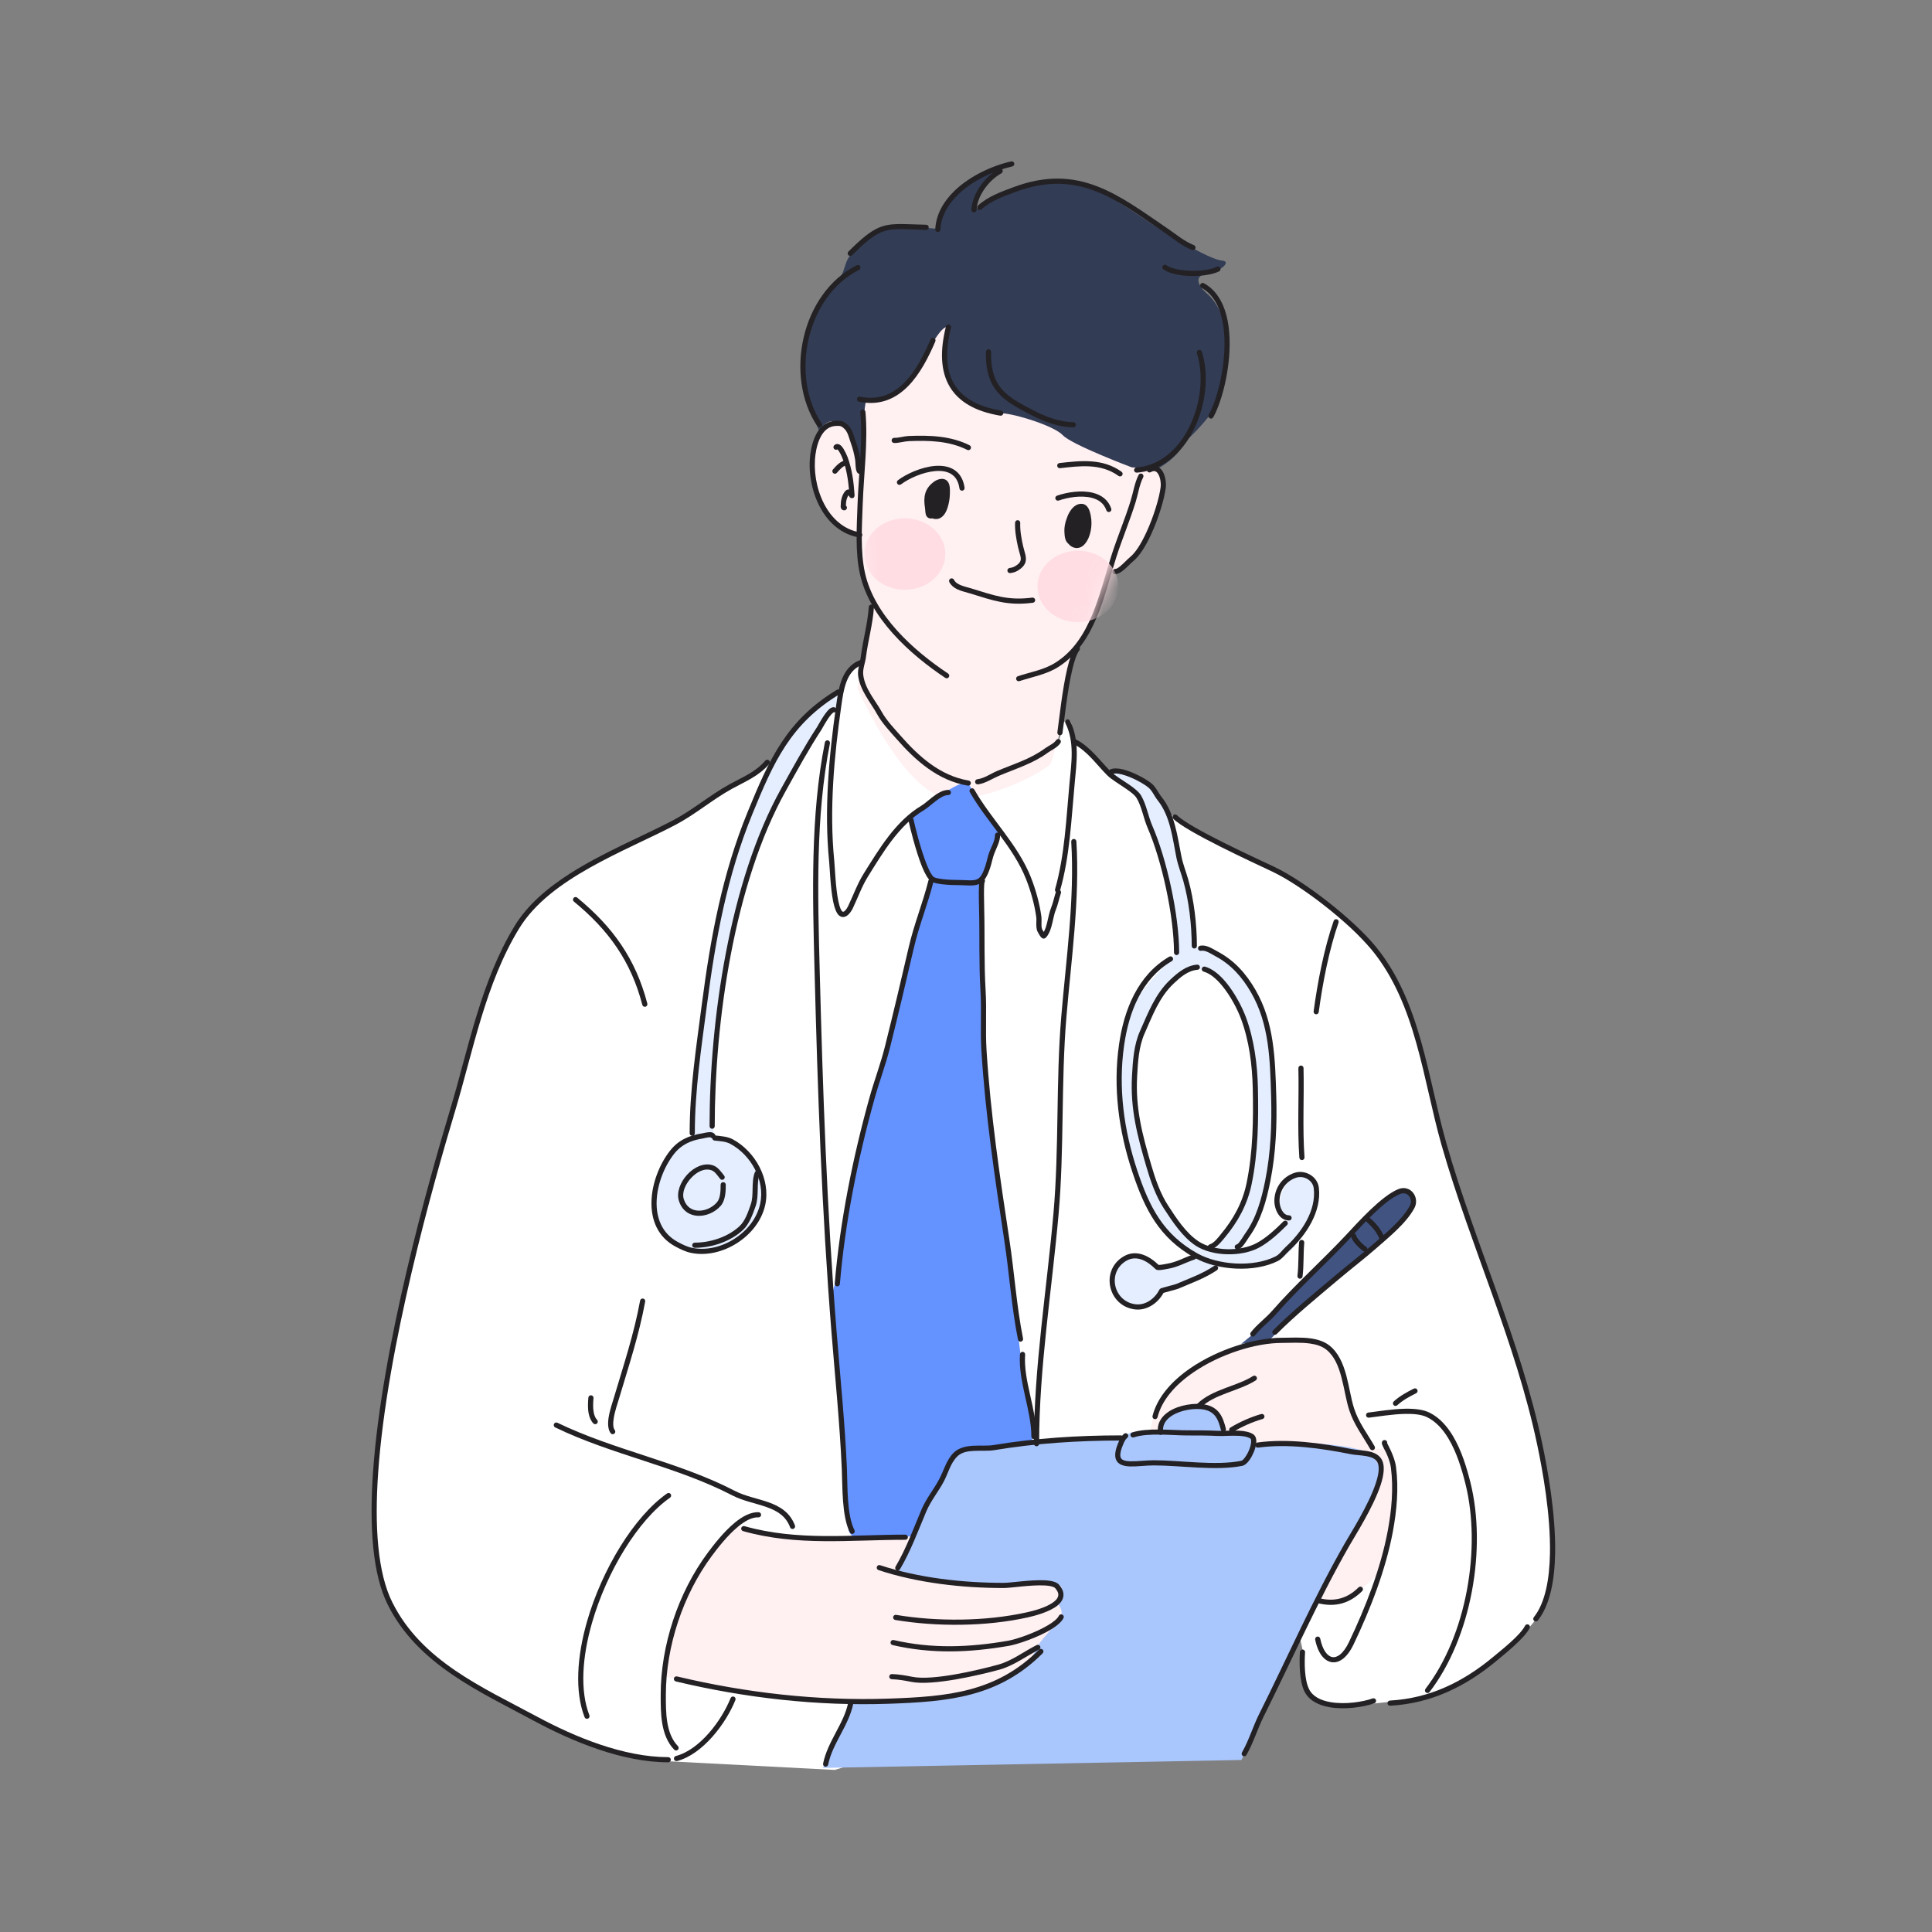 <svg width="120" height="120" viewBox="0 0 120 120" fill="none" xmlns="http://www.w3.org/2000/svg">
<rect x="0" y="0" width="120" height="120" fill="#808080" stroke="none"/>
<g clip-path="url(#clip0_5295_93961)">
<path fill-rule="evenodd" clip-rule="evenodd" d="M51.173 27.428C51.173 27.428 49.605 24.17 49.799 22.26C49.993 20.349 50.809 18.605 51.754 17.754C52.699 16.903 52.235 16.294 53.092 15.569C53.948 14.845 54.721 14.14 55.722 14.1C56.723 14.059 58.15 14.207 58.15 14.207C58.15 14.207 58.55 12.831 58.781 12.636C59.013 12.44 60.345 10.945 61.372 10.64C62.4 10.334 62.652 10.138 61.849 10.839C61.047 11.54 60.413 12.24 60.423 12.735C60.433 13.231 60.998 12.814 62.217 12.124C63.436 11.434 66.038 10.794 67.665 11.537C69.293 12.28 71.497 13.963 72.794 14.697C74.092 15.43 75.301 16.124 75.923 16.189C76.545 16.255 75.692 16.924 74.924 17.023C74.156 17.122 74.384 17.738 74.989 18.254C75.593 18.771 76.44 20.141 76.133 22.194C75.826 24.247 75.748 25.006 75.079 25.864C74.409 26.721 73.526 27.522 73.526 27.522C73.526 27.522 73.146 28.815 70.484 29.755C67.823 30.696 56.392 31.63 53.83 30.523C51.267 29.416 51.173 27.428 51.173 27.428Z" fill="#323C54"/>
<path fill-rule="evenodd" clip-rule="evenodd" d="M55.94 30.038C56.106 29.808 57.191 29.055 58.236 29.123C59.282 29.19 59.585 29.757 59.723 30.123C59.862 30.488 59.458 31.925 58.878 32.165C58.299 32.404 57.688 32.38 56.846 31.925C56.005 31.471 55.774 30.267 55.94 30.038Z" fill="white"/>
<path fill-rule="evenodd" clip-rule="evenodd" d="M65 32.619C65 32.619 64.936 31.305 66.029 30.856C67.121 30.407 68.34 30.816 68.644 31.393C68.948 31.969 68.401 33.758 68.057 33.96C67.713 34.162 66.875 34.195 66.147 33.819C65.42 33.444 65 32.619 65 32.619Z" fill="white"/>
<path fill-rule="evenodd" clip-rule="evenodd" d="M53.477 41.417C53.477 41.417 53.448 42.343 53.752 42.985C54.055 43.627 56.32 46.686 57.781 47.581C59.241 48.476 60.165 48.576 60.793 48.44C61.422 48.305 63.406 47.653 64.228 47.13C65.05 46.608 65.5 46.652 65.704 46.172C65.909 45.692 66.02 44.969 66.02 44.969C66.02 44.969 66.386 44.307 66.568 45.023C66.749 45.739 66.704 46.105 67.186 46.389C67.668 46.673 68.193 47.412 68.88 47.953C69.568 48.495 71.461 49.702 71.461 49.702C71.461 49.702 73.136 51.035 76.039 52.53C78.942 54.024 81.375 55.016 82.686 56.324C83.996 57.633 85.915 59.75 85.915 59.75C85.915 59.75 87.752 62.918 88.231 65.276C88.711 67.634 89.667 70.852 89.936 71.992C90.206 73.132 91.508 76.511 91.508 76.511C91.508 76.511 94.198 84.016 94.985 86.831C95.772 89.646 96.419 95.293 96.419 95.293C96.419 95.293 96.662 98.502 96.007 99.649C95.352 100.795 94.581 101.593 93.367 102.675C92.154 103.757 90.628 104.925 89.329 105.25C88.031 105.575 85.077 105.83 85.077 105.83C85.077 105.83 82.225 106.248 81.497 105.474C80.769 104.7 80.831 103.205 80.909 102.816C80.988 102.428 80.546 101.122 80.546 101.122L51.847 109.934L41.675 109.404C41.675 109.404 37.789 109.222 32.712 106.462C27.636 103.702 25.66 102.314 24.604 100.312C23.547 98.311 23.155 95.168 23.265 92.579C23.375 89.991 23.69 87.979 23.69 87.979C23.69 87.979 25.603 77.979 25.737 77.759C25.87 77.539 28.392 67.148 28.633 66.656C28.873 66.164 30.64 59.676 32.024 57.621C33.408 55.566 35.166 54.576 35.307 54.5C35.449 54.424 39.496 52.147 40.898 51.569C42.3 50.992 44.959 49.19 45.317 48.942C45.675 48.695 48.099 47.286 48.099 47.286C48.099 47.286 51.552 43.847 51.991 43.255C52.43 42.663 52.384 42.178 52.749 41.702C53.115 41.227 53.477 41.417 53.477 41.417Z" fill="white"/>
<path fill-rule="evenodd" clip-rule="evenodd" d="M57.854 21.424C57.121 22.696 56.787 23.352 55.947 24.106C55.107 24.86 53.775 24.964 53.775 24.964C53.775 24.964 53.658 25.526 53.654 26.14C53.649 26.754 53.434 29.27 53.434 29.27C53.434 29.27 52.869 26.82 52.778 26.667C52.687 26.514 51.441 25.436 50.797 26.989C50.154 28.542 50.19 29.448 50.774 30.799C51.357 32.15 52.12 32.785 52.73 33.008C53.341 33.232 53.464 33.854 53.464 33.854C53.464 33.854 53.386 34.863 53.634 35.791C53.882 36.718 54.224 37.548 54.224 37.548L54.033 38.898C54.033 38.898 53.553 41.063 53.526 41.254C53.498 41.445 53.256 42.734 53.256 42.734C53.256 42.734 56.284 49.758 59.287 49.626C62.29 49.494 65.156 47.647 65.256 47.436C65.356 47.225 65.887 45.302 65.887 45.302L66.68 40.531C66.68 40.531 67.967 38.517 68.319 37.431C68.67 36.346 68.889 35.431 68.889 35.431C68.889 35.431 69.792 35.364 70.089 34.997C70.385 34.63 71.199 33.635 71.678 32.481C72.158 31.327 72.283 30.094 72.206 29.688C72.13 29.282 71.603 29.005 71.309 29.05C71.015 29.097 70.293 29.028 70.293 29.028C70.293 29.028 66.564 27.623 66.016 27.034C65.467 26.444 63.035 25.699 62.249 25.672C61.463 25.643 59.632 24.871 59.254 24.135C58.876 23.399 58.691 22.768 58.698 22.097C58.704 21.426 58.833 20.322 58.833 20.322C58.833 20.322 58.587 20.151 57.854 21.424Z" fill="#FFF0F2"/>
<path fill-rule="evenodd" clip-rule="evenodd" d="M57.719 54.508C57.719 54.508 57.016 52.515 56.923 52.058C56.83 51.601 56.557 50.732 56.557 50.732C56.557 50.732 58.012 49.642 58.541 49.303C59.07 48.965 59.889 48.489 60.084 48.621C60.278 48.753 60.485 49.352 60.727 49.725C60.969 50.099 62.13 51.86 62.13 51.86L60.951 54.864C60.951 54.864 61.011 56.425 60.999 56.654C60.987 56.883 60.934 62.45 61.069 64.605C61.203 66.76 61.65 70.896 61.65 70.896C61.65 70.896 62.962 79.564 63.088 81.145C63.213 82.727 63.401 84.479 63.58 85.371C63.758 86.264 64.223 88.434 64.223 88.434C64.223 88.434 64.028 91.291 63.112 92.447C62.195 93.603 55.449 96.206 54.632 96.195C53.815 96.184 52.692 95.406 52.698 94.97C52.704 94.534 52.516 90.704 52.516 90.704L51.665 80.443C51.665 80.443 52.082 78.912 52.139 78.721C52.197 78.531 53.268 71.343 53.365 71.115C53.463 70.887 55.511 63.131 55.741 62.273C55.97 61.416 56.83 58.151 56.83 58.151C56.83 58.151 57.498 55.468 57.606 55.323C57.713 55.179 57.719 54.508 57.719 54.508Z" fill="#6492FE"/>
<path fill-rule="evenodd" clip-rule="evenodd" d="M85.982 89.919C85.982 89.919 85.345 90.282 84.961 89.497C84.577 88.713 83.61 87.197 83.448 86.072C83.286 84.948 83.123 84.431 82.459 83.862C81.795 83.293 80.474 83.232 79.388 83.29C78.303 83.348 76.1 83.977 75.465 84.335C74.829 84.693 72.258 86.283 71.789 87.598C71.319 88.913 71.136 90.359 71.364 90.636C71.592 90.913 75.242 92.729 76.109 93.385C76.975 94.041 80.455 99.106 81.689 99.356C82.922 99.606 83.285 99.502 84.059 99.018C84.832 98.534 85.805 97.663 85.91 97.271C86.014 96.879 86.519 94.285 86.576 92.89C86.632 91.495 85.982 89.919 85.982 89.919Z" fill="#FFF0F2"/>
<path fill-rule="evenodd" clip-rule="evenodd" d="M55.052 99.006C55.166 98.766 55.714 97.371 56.155 96.434C56.597 95.498 57.979 92.539 58.419 91.92C58.86 91.301 59.089 90.397 59.458 90.201C59.827 90.005 63.025 89.774 64.365 89.629C65.705 89.483 69.893 89.397 69.893 89.397C69.893 89.397 69.956 88.838 70.736 88.943C71.517 89.048 72.102 88.901 72.102 88.901C72.102 88.901 72.081 88.077 72.843 87.721C73.605 87.366 75.127 87.39 75.507 87.803C75.887 88.217 76.077 89.03 76.077 89.03C76.077 89.03 77.51 89.141 77.714 89.269C77.918 89.396 77.876 89.823 77.876 89.823C77.876 89.823 79.319 89.558 80.891 89.613C82.462 89.667 84.61 89.879 85.15 90.382C85.691 90.885 86.001 91.548 85.508 92.59C85.015 93.631 83.876 95.617 82.792 97.762C81.708 99.906 77.11 109.315 77.11 109.315L51.11 109.808C51.11 109.808 52.176 107.562 52.586 106.392C52.995 105.222 53.291 103.885 53.78 102.758C54.268 101.631 54.938 99.246 55.052 99.006Z" fill="#AAC7FD"/>
<path fill-rule="evenodd" clip-rule="evenodd" d="M77.093 83.466C77.093 83.466 78.727 82.189 79.359 81.409C79.991 80.629 82.885 77.391 84.068 76.34C85.251 75.289 86.601 73.904 87.112 73.979C87.623 74.054 88.161 74.383 87.503 75.329C86.846 76.276 86.284 76.831 85.431 77.437C84.579 78.042 83.206 79.269 83.117 79.322C83.028 79.376 80.892 81.213 80.233 81.848C79.573 82.483 78.851 83.277 78.758 83.286C78.666 83.295 77.093 83.466 77.093 83.466Z" fill="#415381"/>
<path fill-rule="evenodd" clip-rule="evenodd" d="M45.729 94.754C45.729 94.754 47.382 95.308 49.08 95.42C50.778 95.532 52.715 95.503 54.132 95.451C55.549 95.399 56.698 95.438 56.698 95.438L55.557 97.597C55.557 97.597 59.77 98.637 62.057 98.464C64.344 98.292 65.679 98.22 65.909 98.555C66.139 98.891 65.757 99.704 65.757 99.704C65.757 99.704 66.186 100.143 65.73 100.697C65.275 101.251 64.622 101.895 64.4 102.321C64.177 102.747 64.102 103.107 63.458 103.642C62.814 104.177 59.567 105.233 59.088 105.378C58.608 105.524 55.336 105.662 54.08 105.676C52.823 105.69 50.92 105.694 50.92 105.694C50.92 105.694 45.189 104.96 43.545 104.618C41.901 104.277 41.253 104.119 41.253 104.119C41.253 104.119 41.496 100.362 43.12 98.055C44.743 95.748 45.729 94.754 45.729 94.754Z" fill="#FFF0F2"/>
<path fill-rule="evenodd" clip-rule="evenodd" d="M52.085 42.991L52.015 43.914C52.015 43.914 51.845 43.892 51.407 44.505C50.969 45.118 50.559 46.016 50.2 46.584C49.839 47.151 48.097 49.539 47.218 52.349C46.338 55.159 45.634 57.463 45.515 58.143C45.397 58.824 44.415 63.707 44.353 66.029C44.291 68.352 44.325 70.524 44.325 70.524C44.325 70.524 46.542 71.132 46.916 72.19C47.291 73.247 47.622 74.207 47.332 75.096C47.041 75.984 45.219 78.288 42.781 77.662C40.343 77.037 40.29 74.393 41.066 72.642C41.843 70.892 42.949 70.681 42.949 70.681L43.014 69.801C43.014 69.801 43.633 62.396 44.159 59.83C44.686 57.263 45.44 53.876 45.505 53.72C45.569 53.564 47.43 48.078 48.376 46.62C49.323 45.161 50.534 43.874 51.087 43.557C51.641 43.24 52.085 42.991 52.085 42.991Z" fill="#E5EEFF"/>
<path fill-rule="evenodd" clip-rule="evenodd" d="M69.022 47.941C69.022 47.941 71.01 48.022 71.753 49.21C72.496 50.398 73.008 51.589 73.291 53.078C73.574 54.567 74.219 58.777 74.219 58.777C74.219 58.777 76.531 59.592 77.425 61.015C78.318 62.437 79.148 64.704 79.146 66.499C79.145 68.295 79.133 71.214 78.811 73.074C78.489 74.935 78.241 75.559 77.772 76.37C77.303 77.181 76.614 77.884 76.806 77.748C76.997 77.612 78.654 77.171 79.128 76.637C79.603 76.103 80.068 75.686 80.068 75.686C80.068 75.686 79.353 75.653 79.46 74.827C79.567 74 79.837 73.338 80.564 73.067C81.292 72.796 81.967 73.799 81.854 74.681C81.741 75.564 80.948 76.727 80.437 77.376C79.926 78.025 79.244 78.469 78.516 78.571C77.788 78.672 75.874 78.637 75.874 78.637C75.874 78.637 75.156 79.081 74.495 79.398C73.835 79.715 72.278 80.132 72.278 80.132C72.278 80.132 72.108 80.854 71.3 81.039C70.493 81.224 69.128 81.124 69.082 79.889C69.037 78.654 69.48 78.11 70.175 78.032C70.87 77.954 71.765 78.387 71.874 78.602C71.984 78.816 72.757 78.704 73.179 78.544C73.601 78.385 74.386 77.929 74.386 77.929L73.219 77.393C73.219 77.393 70.509 74.928 69.953 70.96C69.396 66.992 69.522 64.159 70.232 62.71C70.942 61.26 72.903 59.441 72.903 59.441L73.2 58.453C73.2 58.453 72.306 53.642 71.958 52.82C71.609 51.997 71.124 50.205 70.861 49.745C70.597 49.285 69.022 47.941 69.022 47.941ZM70.952 64.102C71.042 63.874 71.939 61.808 72.316 61.383C72.693 60.958 73.888 59.909 74.749 60.265C75.61 60.62 77.044 61.645 77.529 64.468C78.014 67.291 77.934 69.326 77.896 69.821C77.858 70.317 77.767 73.209 77.409 74.291C77.05 75.373 76.552 75.917 76.283 76.308C76.014 76.698 75.141 77.578 75.141 77.578C75.141 77.578 73.004 76.279 72.352 74.855C71.699 73.432 70.978 70.967 70.978 70.967C70.978 70.967 70.314 68.427 70.497 66.814C70.68 65.2 70.862 64.329 70.952 64.102Z" fill="#E5EEFF"/>
<path fill-rule="evenodd" clip-rule="evenodd" d="M57.8 21.08C57.401 22.013 56.89 23.036 56.174 23.761C55.481 24.463 54.592 24.881 53.42 24.638C53.334 24.62 53.249 24.676 53.231 24.762C53.213 24.849 53.269 24.934 53.355 24.952C54.652 25.22 55.636 24.763 56.402 23.986C57.145 23.233 57.68 22.175 58.095 21.206C58.13 21.125 58.092 21.03 58.011 20.996C57.929 20.961 57.835 20.998 57.8 21.08Z" fill="#232124"/>
<path fill-rule="evenodd" clip-rule="evenodd" d="M58.755 20.275C58.368 21.814 58.432 23.064 58.975 23.995C59.52 24.931 60.552 25.556 62.13 25.819C62.217 25.833 62.299 25.774 62.314 25.687C62.328 25.6 62.269 25.517 62.182 25.503C60.722 25.259 59.757 24.7 59.252 23.834C58.744 22.963 58.704 21.793 59.066 20.353C59.088 20.267 59.036 20.18 58.95 20.159C58.864 20.137 58.777 20.189 58.755 20.275Z" fill="#232124"/>
<path fill-rule="evenodd" clip-rule="evenodd" d="M61.24 21.852C61.215 22.815 61.388 23.497 61.724 24.032C62.221 24.823 63.086 25.295 64.249 25.876C64.959 26.231 65.855 26.543 66.666 26.543C66.754 26.543 66.826 26.471 66.826 26.382C66.826 26.294 66.754 26.222 66.666 26.222C65.902 26.222 65.061 25.924 64.392 25.59C63.293 25.04 62.465 24.609 61.996 23.861C61.687 23.371 61.538 22.744 61.561 21.86C61.563 21.771 61.493 21.698 61.404 21.695C61.316 21.693 61.242 21.763 61.24 21.852Z" fill="#232124"/>
<path fill-rule="evenodd" clip-rule="evenodd" d="M58.41 14.261C58.454 13.417 58.884 12.692 59.492 12.098C60.428 11.185 61.786 10.581 62.876 10.338C62.963 10.319 63.017 10.233 62.998 10.147C62.979 10.061 62.893 10.006 62.807 10.025C61.666 10.279 60.247 10.914 59.268 11.869C58.601 12.52 58.138 13.319 58.09 14.244C58.086 14.332 58.153 14.408 58.242 14.412C58.33 14.417 58.406 14.349 58.41 14.261Z" fill="#232124"/>
<path fill-rule="evenodd" clip-rule="evenodd" d="M62.047 10.482C61.193 10.947 60.382 12.03 60.336 13.025C60.332 13.113 60.4 13.188 60.489 13.192C60.577 13.196 60.652 13.128 60.656 13.04C60.698 12.147 61.434 11.181 62.2 10.764C62.278 10.721 62.306 10.624 62.264 10.546C62.222 10.469 62.124 10.44 62.047 10.482Z" fill="#232124"/>
<path fill-rule="evenodd" clip-rule="evenodd" d="M60.962 13.002C61.557 12.462 62.335 12.195 63.078 11.919C67.001 10.461 69.362 12.426 72.349 14.463C72.93 14.86 73.37 15.25 74.038 15.526C74.12 15.559 74.213 15.52 74.247 15.439C74.281 15.357 74.242 15.263 74.16 15.229C73.515 14.963 73.091 14.582 72.529 14.199C69.452 12.1 67.008 10.117 62.966 11.619C62.186 11.909 61.371 12.197 60.747 12.765C60.681 12.824 60.676 12.926 60.736 12.991C60.796 13.056 60.897 13.061 60.962 13.002Z" fill="#232124"/>
<path fill-rule="evenodd" clip-rule="evenodd" d="M72.264 16.735C72.558 16.941 73.047 17.071 73.582 17.12C74.368 17.192 75.25 17.092 75.722 16.856C75.801 16.816 75.833 16.72 75.794 16.641C75.754 16.562 75.658 16.529 75.579 16.569C75.145 16.786 74.334 16.866 73.612 16.8C73.141 16.758 72.707 16.654 72.448 16.472C72.375 16.421 72.275 16.439 72.224 16.511C72.174 16.584 72.191 16.684 72.264 16.735Z" fill="#232124"/>
<path fill-rule="evenodd" clip-rule="evenodd" d="M74.624 17.874C75.534 18.367 75.926 19.446 76.029 20.661C76.187 22.538 75.643 24.745 75.077 25.763C75.034 25.841 75.062 25.938 75.139 25.981C75.217 26.024 75.314 25.996 75.357 25.919C75.943 24.864 76.513 22.578 76.348 20.634C76.236 19.301 75.775 18.133 74.777 17.592C74.699 17.55 74.602 17.579 74.56 17.657C74.518 17.735 74.547 17.832 74.624 17.874Z" fill="#232124"/>
<path fill-rule="evenodd" clip-rule="evenodd" d="M74.343 21.944C74.854 23.54 74.5 25.696 73.466 27.217C72.787 28.217 71.811 28.943 70.586 29.037C70.498 29.044 70.432 29.121 70.439 29.209C70.446 29.297 70.523 29.363 70.611 29.357C71.936 29.255 72.997 28.479 73.731 27.397C74.819 25.796 75.186 23.526 74.648 21.846C74.621 21.762 74.531 21.715 74.447 21.742C74.362 21.769 74.316 21.859 74.343 21.944Z" fill="#232124"/>
<path fill-rule="evenodd" clip-rule="evenodd" d="M57.529 13.959C56.014 13.927 55.303 13.816 54.543 14.159C54.035 14.388 53.503 14.82 52.697 15.625C52.635 15.688 52.635 15.789 52.697 15.851C52.76 15.914 52.861 15.914 52.924 15.851C53.69 15.086 54.191 14.669 54.674 14.451C55.4 14.125 56.078 14.249 57.523 14.279C57.611 14.281 57.684 14.211 57.686 14.122C57.688 14.034 57.618 13.96 57.529 13.959Z" fill="#232124"/>
<path fill-rule="evenodd" clip-rule="evenodd" d="M53.217 16.474C51.5 17.333 50.363 19.051 49.919 20.949C49.477 22.843 49.725 24.912 50.765 26.471C50.814 26.545 50.914 26.565 50.987 26.516C51.061 26.467 51.081 26.367 51.032 26.294C50.039 24.805 49.809 22.83 50.232 21.022C50.654 19.217 51.728 17.578 53.361 16.761C53.44 16.721 53.472 16.625 53.432 16.546C53.393 16.467 53.296 16.435 53.217 16.474Z" fill="#232124"/>
<path fill-rule="evenodd" clip-rule="evenodd" d="M53.436 25.61C53.6 27.461 53.328 29.467 53.264 31.32C53.216 32.704 53.109 34.291 53.412 35.654C54.016 38.373 56.484 40.618 58.711 42.103C58.785 42.152 58.885 42.132 58.934 42.059C58.983 41.985 58.963 41.886 58.889 41.836C56.725 40.394 54.312 38.226 53.725 35.585C53.428 34.247 53.538 32.69 53.584 31.331C53.649 29.465 53.921 27.445 53.755 25.581C53.747 25.493 53.669 25.428 53.581 25.436C53.493 25.444 53.428 25.521 53.436 25.61Z" fill="#232124"/>
<path fill-rule="evenodd" clip-rule="evenodd" d="M70.72 29.499C70.473 29.985 70.388 30.581 70.227 31.101C69.872 32.244 69.403 33.352 69.037 34.491C68.659 35.668 68.339 36.992 67.832 38.201C67.337 39.383 66.664 40.454 65.567 41.152C64.844 41.612 64.016 41.736 63.221 42.001C63.138 42.029 63.092 42.12 63.12 42.204C63.148 42.288 63.239 42.333 63.323 42.305C64.142 42.032 64.994 41.897 65.74 41.423C66.892 40.689 67.608 39.568 68.128 38.324C68.638 37.107 68.961 35.774 69.342 34.589C69.709 33.449 70.178 32.34 70.533 31.196C70.689 30.693 70.766 30.115 71.006 29.644C71.046 29.565 71.014 29.469 70.936 29.429C70.857 29.389 70.76 29.42 70.72 29.499Z" fill="#232124"/>
<path fill-rule="evenodd" clip-rule="evenodd" d="M66.792 40.193C66.601 40.436 66.431 40.922 66.29 41.517C65.976 42.844 65.784 44.726 65.675 45.486C65.663 45.574 65.724 45.655 65.811 45.668C65.899 45.68 65.98 45.619 65.993 45.532C66.101 44.776 66.29 42.908 66.602 41.591C66.729 41.054 66.871 40.611 67.044 40.391C67.098 40.321 67.086 40.221 67.017 40.166C66.947 40.111 66.846 40.123 66.792 40.193Z" fill="#232124"/>
<path fill-rule="evenodd" clip-rule="evenodd" d="M53.962 37.699C53.892 38.741 53.598 39.738 53.469 40.77C53.422 41.148 53.252 41.576 53.299 41.958C53.415 42.88 54.059 43.602 54.485 44.369C54.799 44.934 55.271 45.423 55.691 45.903C56.87 47.25 58.273 48.491 60.115 48.798C60.202 48.813 60.285 48.754 60.299 48.666C60.314 48.579 60.255 48.496 60.168 48.482C58.401 48.187 57.063 46.984 55.932 45.692C55.527 45.228 55.069 44.759 54.766 44.213C54.359 43.481 53.727 42.799 53.617 41.918C53.573 41.561 53.743 41.163 53.787 40.81C53.917 39.772 54.212 38.769 54.282 37.72C54.288 37.632 54.221 37.556 54.133 37.55C54.044 37.544 53.968 37.611 53.962 37.699Z" fill="#232124"/>
<path fill-rule="evenodd" clip-rule="evenodd" d="M60.744 48.718C61.191 48.665 61.635 48.36 62.049 48.185C63.097 47.742 64.157 47.428 65.075 46.755C65.194 46.667 65.336 46.593 65.469 46.508C65.625 46.409 65.768 46.297 65.866 46.15C65.915 46.076 65.895 45.977 65.822 45.928C65.748 45.878 65.648 45.898 65.599 45.972C65.526 46.083 65.414 46.163 65.297 46.237C65.158 46.326 65.01 46.405 64.885 46.496C63.988 47.154 62.949 47.456 61.924 47.89C61.536 48.054 61.125 48.35 60.706 48.4C60.618 48.41 60.556 48.49 60.566 48.578C60.577 48.666 60.656 48.729 60.744 48.718Z" fill="#232124"/>
<path fill-rule="evenodd" clip-rule="evenodd" d="M63.049 32.463C63.026 32.95 63.123 33.49 63.228 33.965C63.27 34.154 63.325 34.318 63.362 34.465C63.398 34.601 63.422 34.72 63.384 34.833C63.346 34.946 63.247 35.047 63.063 35.161C62.944 35.234 62.846 35.258 62.708 35.277C62.621 35.29 62.56 35.371 62.572 35.459C62.585 35.546 62.666 35.607 62.754 35.595C62.939 35.568 63.07 35.533 63.231 35.434C63.461 35.292 63.589 35.153 63.656 35.013C63.739 34.842 63.736 34.664 63.691 34.462C63.655 34.298 63.59 34.114 63.541 33.896C63.442 33.447 63.348 32.938 63.369 32.478C63.373 32.389 63.305 32.314 63.216 32.31C63.128 32.306 63.053 32.374 63.049 32.463Z" fill="#232124"/>
<path fill-rule="evenodd" clip-rule="evenodd" d="M58.965 36.155C59.066 36.351 59.233 36.488 59.431 36.588C59.689 36.718 60.002 36.781 60.247 36.857C61.674 37.296 62.586 37.642 64.158 37.437C64.246 37.426 64.308 37.345 64.296 37.258C64.285 37.17 64.204 37.108 64.116 37.119C62.599 37.317 61.719 36.975 60.341 36.551C60.147 36.491 59.908 36.441 59.692 36.354C59.508 36.28 59.339 36.181 59.251 36.009C59.21 35.93 59.114 35.899 59.035 35.939C58.956 35.98 58.925 36.076 58.965 36.155Z" fill="#232124"/>
<path fill-rule="evenodd" clip-rule="evenodd" d="M55.535 27.515C55.821 27.523 56.152 27.413 56.45 27.4C57.704 27.348 58.956 27.382 60.078 27.943C60.157 27.983 60.254 27.951 60.293 27.871C60.333 27.792 60.3 27.696 60.221 27.656C59.05 27.071 57.746 27.026 56.436 27.08C56.146 27.092 55.823 27.203 55.544 27.195C55.456 27.192 55.382 27.262 55.38 27.35C55.377 27.439 55.447 27.513 55.535 27.515Z" fill="#232124"/>
<path fill-rule="evenodd" clip-rule="evenodd" d="M65.841 29.08C67.058 28.943 68.368 28.76 69.474 29.561C69.546 29.613 69.646 29.597 69.698 29.526C69.75 29.454 69.734 29.354 69.662 29.302C68.487 28.45 67.098 28.616 65.805 28.761C65.718 28.771 65.654 28.85 65.664 28.938C65.674 29.026 65.753 29.09 65.841 29.08Z" fill="#232124"/>
<path fill-rule="evenodd" clip-rule="evenodd" d="M55.964 30.085C56.45 29.719 57.316 29.322 58.095 29.259C58.532 29.223 58.943 29.291 59.227 29.554C59.414 29.726 59.544 29.983 59.594 30.34C59.607 30.428 59.688 30.489 59.776 30.476C59.863 30.464 59.924 30.382 59.912 30.295C59.848 29.849 59.678 29.534 59.445 29.318C59.098 28.998 58.602 28.896 58.069 28.939C57.229 29.008 56.295 29.434 55.771 29.829C55.7 29.882 55.686 29.983 55.739 30.053C55.792 30.124 55.893 30.138 55.964 30.085Z" fill="#232124"/>
<path fill-rule="evenodd" clip-rule="evenodd" d="M65.76 31.089C66.315 30.895 67.149 30.75 67.814 30.921C68.225 31.027 68.57 31.258 68.718 31.695C68.747 31.779 68.838 31.823 68.922 31.795C69.005 31.766 69.05 31.675 69.022 31.591C68.835 31.044 68.41 30.744 67.894 30.611C67.169 30.424 66.259 30.575 65.655 30.786C65.571 30.815 65.527 30.907 65.556 30.99C65.585 31.074 65.677 31.118 65.76 31.089Z" fill="#232124"/>
<path fill-rule="evenodd" clip-rule="evenodd" d="M57.908 32.197C58.042 32.244 58.161 32.248 58.267 32.224C58.446 32.182 58.591 32.057 58.701 31.88C58.929 31.51 59.001 30.902 59.001 30.637C59.001 30.513 59.011 30.299 58.966 30.125C58.924 29.966 58.838 29.838 58.697 29.78C58.468 29.685 58.192 29.79 58.011 29.921C57.42 30.347 57.346 30.888 57.455 31.562C57.476 31.691 57.468 31.88 57.519 32.001C57.549 32.072 57.595 32.127 57.657 32.163C57.715 32.197 57.791 32.216 57.892 32.2C57.897 32.2 57.903 32.198 57.908 32.197Z" fill="#232124"/>
<path fill-rule="evenodd" clip-rule="evenodd" d="M66.26 32.192C66.149 32.466 66.1 32.78 66.111 33.006C66.119 33.162 66.123 33.359 66.184 33.521C66.222 33.621 66.279 33.709 66.364 33.776C66.474 33.915 66.626 34.008 66.789 34.032C66.982 34.061 67.194 34 67.374 33.794C67.755 33.358 67.859 32.615 67.756 32.066C67.731 31.933 67.689 31.723 67.599 31.565C67.519 31.427 67.405 31.326 67.253 31.301C66.945 31.249 66.681 31.446 66.512 31.685C66.401 31.842 66.316 32.014 66.26 32.192ZM66.808 33.478C66.821 33.462 66.84 33.437 66.851 33.418C66.898 33.333 66.934 33.238 66.953 33.202C67.112 32.903 67.187 32.619 67.173 32.275C67.171 32.221 67.159 32.158 67.131 32.104C67.113 32.069 67.089 32.036 67.05 32.025C67.031 32.019 67.013 32.029 66.995 32.039C66.968 32.055 66.943 32.077 66.919 32.101C66.842 32.177 66.779 32.277 66.739 32.34C66.613 32.542 66.544 32.786 66.56 33.021C66.572 33.058 66.586 33.094 66.603 33.13C66.636 33.203 66.689 33.329 66.76 33.422C66.776 33.443 66.791 33.465 66.808 33.478Z" fill="#232124"/>
<path fill-rule="evenodd" clip-rule="evenodd" d="M66.838 33.53C66.855 33.535 66.872 33.536 66.889 33.536C66.915 33.536 66.97 33.533 67.02 33.47C67.101 33.37 67.152 33.229 67.184 33.076L67.186 33.063L67.192 33.064C67.28 33.076 67.361 33.015 67.372 32.927C67.386 32.828 67.404 32.728 67.413 32.628C67.422 32.526 67.427 32.424 67.427 32.322C67.427 32.163 67.398 32.086 67.38 32.059C67.342 32.004 67.294 31.986 67.25 31.983H67.249C67.257 31.953 67.256 31.921 67.245 31.89C67.215 31.807 67.123 31.764 67.039 31.794C66.956 31.824 66.887 31.883 66.831 31.96C66.771 32.042 66.727 32.144 66.687 32.221C66.529 32.523 66.439 32.819 66.417 33.161C66.415 33.194 66.393 33.41 66.432 33.509C66.461 33.584 66.513 33.627 66.573 33.644C66.659 33.668 66.75 33.639 66.822 33.551C66.828 33.545 66.833 33.538 66.838 33.53Z" fill="#232124"/>
<path fill-rule="evenodd" clip-rule="evenodd" d="M53.504 29.164C53.502 29.154 53.477 29.064 53.47 29.001C53.45 28.828 53.449 28.62 53.434 28.524C53.37 28.126 53.282 27.788 53.148 27.41C52.972 26.914 52.924 26.544 52.474 26.244C52.306 26.133 52.162 26.134 51.967 26.134C51.408 26.134 51.022 26.433 50.763 26.855C50.521 27.249 50.392 27.753 50.333 28.194C50.195 29.21 50.377 30.406 50.877 31.396C51.385 32.401 52.22 33.192 53.375 33.385C53.462 33.399 53.544 33.34 53.559 33.253C53.574 33.166 53.514 33.083 53.427 33.069C52.378 32.894 51.625 32.166 51.163 31.251C50.692 30.32 50.521 29.194 50.65 28.236C50.704 27.837 50.817 27.38 51.036 27.023C51.237 26.695 51.533 26.454 51.967 26.454C52.092 26.454 52.188 26.439 52.296 26.511C52.512 26.655 52.608 26.823 52.681 27.019C52.737 27.169 52.781 27.334 52.846 27.517C52.974 27.876 53.056 28.197 53.117 28.575C53.135 28.686 53.133 28.947 53.164 29.128C53.185 29.247 53.226 29.338 53.272 29.384C53.334 29.447 53.435 29.447 53.498 29.384C53.559 29.324 53.561 29.227 53.504 29.164Z" fill="#232124"/>
<path fill-rule="evenodd" clip-rule="evenodd" d="M52.01 27.912C52.031 27.932 52.068 27.969 52.092 28.002C52.228 28.197 52.341 28.5 52.345 28.511C52.571 29.12 52.675 29.762 52.732 30.406C52.715 30.404 52.697 30.403 52.679 30.405C52.625 30.41 52.565 30.433 52.506 30.496C52.324 30.694 52.225 31.041 52.225 31.303C52.225 31.339 52.214 31.401 52.215 31.453C52.215 31.499 52.224 31.54 52.239 31.572C52.26 31.618 52.291 31.651 52.333 31.673C52.368 31.691 52.413 31.703 52.471 31.693C52.558 31.679 52.618 31.597 52.604 31.51C52.597 31.466 52.573 31.429 52.539 31.405C52.542 31.37 52.545 31.324 52.545 31.303C52.545 31.133 52.596 30.91 52.702 30.763C52.71 30.773 52.717 30.784 52.722 30.792C52.746 30.831 52.766 30.864 52.779 30.88C52.796 30.901 52.813 30.914 52.827 30.922C52.878 30.953 53.096 30.988 53.078 30.723C53.025 29.936 52.922 29.144 52.646 28.399C52.64 28.384 52.456 27.907 52.264 27.707C52.184 27.624 52.097 27.581 52.019 27.578C51.948 27.575 51.878 27.597 51.813 27.662C51.75 27.725 51.75 27.826 51.813 27.889C51.866 27.942 51.949 27.95 52.01 27.912Z" fill="#232124"/>
<path fill-rule="evenodd" clip-rule="evenodd" d="M51.979 29.37C52.062 29.275 52.156 29.164 52.263 29.071C52.352 28.993 52.45 28.927 52.56 28.907C52.648 28.891 52.706 28.808 52.69 28.721C52.674 28.634 52.591 28.576 52.504 28.592C52.194 28.647 51.934 28.933 51.737 29.16C51.679 29.227 51.686 29.328 51.753 29.386C51.82 29.444 51.921 29.437 51.979 29.37Z" fill="#232124"/>
<path fill-rule="evenodd" clip-rule="evenodd" d="M71.478 29.325C71.59 29.261 71.682 29.243 71.76 29.273C71.842 29.303 71.903 29.378 71.952 29.467C72.075 29.692 72.117 30.015 72.091 30.242C72.011 30.915 71.653 32.104 71.186 33.104C70.882 33.755 70.535 34.327 70.184 34.607C70.024 34.736 69.802 34.987 69.581 35.168C69.467 35.261 69.359 35.341 69.259 35.341C69.171 35.341 69.099 35.413 69.099 35.502C69.099 35.59 69.171 35.662 69.259 35.662C69.417 35.662 69.603 35.564 69.784 35.416C70.004 35.236 70.225 34.985 70.385 34.858C70.764 34.555 71.148 33.943 71.477 33.239C71.959 32.206 72.327 30.975 72.409 30.28C72.442 29.997 72.387 29.593 72.233 29.313C72.144 29.15 72.021 29.028 71.873 28.972C71.72 28.915 71.535 28.922 71.318 29.048C71.241 29.092 71.215 29.19 71.259 29.267C71.303 29.343 71.402 29.369 71.478 29.325Z" fill="#232124"/>
<path fill-rule="evenodd" clip-rule="evenodd" d="M53.366 41.02C52.802 41.254 52.474 41.709 52.273 42.243C52.083 42.746 52.007 43.318 51.935 43.816C51.486 46.962 51.181 50.316 51.498 53.488C51.539 53.9 51.579 55.157 51.751 56.004C51.833 56.41 51.958 56.726 52.106 56.854C52.272 56.996 52.44 56.98 52.593 56.885C52.758 56.782 52.9 56.561 52.966 56.423C53.277 55.773 53.533 55.046 53.918 54.43C54.855 52.931 55.84 51.248 57.386 50.321C57.613 50.185 57.876 49.941 58.154 49.731C58.398 49.547 58.651 49.383 58.904 49.383C58.993 49.383 59.065 49.312 59.065 49.223C59.065 49.135 58.993 49.063 58.904 49.063C58.647 49.063 58.385 49.182 58.134 49.351C57.802 49.575 57.487 49.887 57.221 50.046C55.632 50.999 54.609 52.72 53.646 54.261C53.255 54.886 52.993 55.624 52.677 56.284C52.637 56.367 52.562 56.495 52.469 56.578C52.422 56.62 52.369 56.657 52.315 56.61C52.276 56.577 52.245 56.522 52.214 56.454C52.155 56.321 52.106 56.143 52.065 55.94C51.896 55.104 51.858 53.863 51.817 53.456C51.502 50.309 51.807 46.983 52.252 43.861C52.321 43.385 52.391 42.837 52.572 42.356C52.743 41.906 53.012 41.514 53.489 41.317C53.57 41.283 53.609 41.189 53.575 41.107C53.541 41.026 53.448 40.986 53.366 41.02Z" fill="#232124"/>
<path fill-rule="evenodd" clip-rule="evenodd" d="M64.829 57.886C64.784 57.816 64.734 57.734 64.729 57.72C64.687 57.617 64.686 57.492 64.688 57.365C64.69 57.208 64.699 57.049 64.68 56.914C64.57 56.107 64.329 55.248 64.03 54.49C63.234 52.469 61.577 50.9 60.515 49.041C60.471 48.964 60.373 48.938 60.297 48.982C60.22 49.026 60.193 49.123 60.237 49.2C61.291 51.045 62.942 52.601 63.732 54.608C64.022 55.342 64.256 56.175 64.363 56.957C64.379 57.078 64.369 57.221 64.367 57.361C64.365 57.532 64.376 57.7 64.431 57.839C64.446 57.877 64.598 58.163 64.691 58.241C64.797 58.33 64.893 58.304 64.955 58.242C65.115 58.083 65.222 57.839 65.3 57.568C65.404 57.209 65.461 56.801 65.572 56.531C65.716 56.183 65.778 55.828 65.896 55.473C65.924 55.389 65.879 55.298 65.795 55.27C65.711 55.242 65.62 55.288 65.592 55.371C65.476 55.719 65.416 56.068 65.276 56.409C65.179 56.644 65.12 56.978 65.04 57.299C64.987 57.515 64.926 57.727 64.829 57.886Z" fill="#232124"/>
<path fill-rule="evenodd" clip-rule="evenodd" d="M66.173 44.91C66.758 46.079 66.546 47.399 66.428 48.655C66.224 50.837 66.136 53.115 65.532 55.233C65.507 55.318 65.557 55.407 65.642 55.431C65.727 55.455 65.816 55.406 65.84 55.321C66.45 53.185 66.541 50.887 66.748 48.685C66.871 47.37 67.072 45.99 66.459 44.766C66.42 44.687 66.323 44.655 66.244 44.694C66.165 44.734 66.133 44.83 66.173 44.91Z" fill="#232124"/>
<path fill-rule="evenodd" clip-rule="evenodd" d="M56.426 50.962C56.512 51.36 56.872 52.843 57.265 53.821C57.448 54.276 57.65 54.623 57.826 54.741C57.911 54.798 58.059 54.846 58.234 54.88C58.594 54.95 59.08 54.971 59.282 54.971C59.755 54.971 60.102 55.008 60.373 54.997C60.583 54.988 60.753 54.951 60.9 54.863C61.133 54.725 61.317 54.452 61.501 53.901C61.599 53.608 61.648 53.295 61.76 53.007C61.896 52.657 62.12 52.259 62.12 51.871C62.12 51.783 62.048 51.711 61.96 51.711C61.872 51.711 61.8 51.783 61.8 51.871C61.8 52.221 61.584 52.575 61.462 52.89C61.347 53.183 61.296 53.502 61.197 53.8C61.049 54.243 60.923 54.477 60.736 54.588C60.601 54.668 60.438 54.68 60.227 54.678C59.98 54.676 59.674 54.651 59.282 54.651C59.092 54.651 58.634 54.632 58.295 54.566C58.171 54.541 58.064 54.514 58.004 54.474C57.953 54.441 57.904 54.377 57.852 54.296C57.755 54.147 57.658 53.94 57.562 53.702C57.176 52.742 56.824 51.285 56.74 50.895C56.721 50.808 56.636 50.753 56.549 50.772C56.463 50.79 56.408 50.876 56.426 50.962Z" fill="#232124"/>
<path fill-rule="evenodd" clip-rule="evenodd" d="M57.667 54.688C57.32 56.079 56.77 57.413 56.449 58.806C55.973 60.87 55.479 62.947 54.965 65.002C54.697 66.074 54.302 67.108 54.006 68.17C52.972 71.876 52.166 75.891 51.847 79.725C51.84 79.814 51.905 79.891 51.993 79.898C52.081 79.906 52.159 79.84 52.166 79.752C52.484 75.937 53.286 71.943 54.315 68.257C54.612 67.191 55.007 66.155 55.276 65.08C55.79 63.023 56.285 60.944 56.761 58.878C57.082 57.487 57.632 56.155 57.978 54.766C58 54.68 57.947 54.593 57.862 54.571C57.776 54.55 57.689 54.602 57.667 54.688Z" fill="#232124"/>
<path fill-rule="evenodd" clip-rule="evenodd" d="M61.146 54.811C61.165 54.788 61.177 54.759 61.18 54.727C61.189 54.639 61.125 54.56 61.036 54.552C60.996 54.548 60.956 54.557 60.918 54.585C60.892 54.604 60.848 54.656 60.83 54.757C60.793 54.962 60.788 55.571 60.811 56.459C60.854 58.149 60.797 59.842 60.898 61.529C60.973 62.77 60.879 64.014 60.956 65.255C61.206 69.245 61.788 73.149 62.384 77.085C62.693 79.124 62.824 81.177 63.229 83.204C63.247 83.291 63.331 83.348 63.418 83.33C63.505 83.313 63.561 83.228 63.544 83.142C63.139 81.118 63.009 79.071 62.701 77.037C62.106 73.11 61.525 69.215 61.276 65.235C61.199 63.994 61.293 62.751 61.218 61.51C61.117 59.827 61.174 58.137 61.131 56.451C61.114 55.772 61.111 55.26 61.129 54.976C61.133 54.907 61.142 54.841 61.146 54.811Z" fill="#232124"/>
<path fill-rule="evenodd" clip-rule="evenodd" d="M51.771 44.247C51.844 44.261 51.919 44.221 51.948 44.15C51.981 44.068 51.942 43.974 51.86 43.941C51.768 43.904 51.638 43.928 51.507 44.043C51.209 44.304 50.79 45.093 50.756 45.145C49.933 46.407 49.252 47.663 48.518 48.982C45.293 54.774 44.072 63.413 44.072 69.95C44.072 70.038 44.144 70.11 44.232 70.11C44.321 70.11 44.393 70.038 44.393 69.95C44.393 63.462 45.597 54.887 48.798 49.138C49.528 47.826 50.206 46.575 51.024 45.32C51.053 45.277 51.357 44.695 51.622 44.384C51.672 44.326 51.749 44.264 51.771 44.247Z" fill="#232124"/>
<path fill-rule="evenodd" clip-rule="evenodd" d="M51.976 42.847C48.87 44.725 47.783 47.143 46.436 50.434C44.854 54.302 44.133 58.23 43.595 62.354C43.246 65.031 42.836 67.687 42.836 70.388C42.836 70.477 42.908 70.549 42.997 70.549C43.085 70.549 43.157 70.477 43.157 70.388C43.157 67.701 43.566 65.059 43.913 62.396C44.447 58.3 45.162 54.397 46.733 50.556C48.051 47.335 49.102 44.96 52.142 43.121C52.218 43.075 52.242 42.977 52.196 42.901C52.15 42.825 52.052 42.801 51.976 42.847Z" fill="#232124"/>
<path fill-rule="evenodd" clip-rule="evenodd" d="M44.437 70.527C44.434 70.507 44.426 70.487 44.415 70.469C44.36 70.383 44.264 70.332 44.139 70.321C43.967 70.307 43.725 70.377 43.611 70.395C42.796 70.524 42.131 70.815 41.612 71.478C40.968 72.301 40.499 73.484 40.465 74.605C40.429 75.753 40.843 76.836 41.961 77.43C42.27 77.594 42.568 77.744 42.914 77.817C44.829 78.22 47.111 76.79 47.532 74.829C47.871 73.245 46.912 71.518 45.516 70.766C45.189 70.59 44.799 70.571 44.437 70.527ZM44.15 70.648C44.138 70.646 44.092 70.638 44.061 70.64C43.918 70.646 43.748 70.698 43.661 70.712C42.93 70.827 42.33 71.081 41.864 71.676C41.259 72.45 40.818 73.561 40.785 74.615C40.753 75.641 41.112 76.616 42.111 77.147C42.394 77.297 42.664 77.437 42.98 77.503C44.737 77.873 46.833 76.561 47.218 74.762C47.529 73.313 46.642 71.736 45.364 71.048C45.066 70.888 44.707 70.884 44.379 70.843C44.306 70.834 44.251 70.778 44.24 70.71C44.205 70.701 44.172 70.68 44.15 70.648Z" fill="#232124"/>
<path fill-rule="evenodd" clip-rule="evenodd" d="M44.979 73.021C44.775 72.769 44.592 72.476 44.26 72.373C43.719 72.204 43.11 72.491 42.679 72.962C42.253 73.428 42.013 74.066 42.161 74.562C42.541 75.827 44.026 75.727 44.76 74.902C45.058 74.566 45.08 74.004 45.08 73.586C45.08 73.498 45.008 73.426 44.919 73.426C44.831 73.426 44.759 73.498 44.759 73.586C44.759 73.77 44.758 73.986 44.724 74.193C44.694 74.378 44.638 74.557 44.52 74.689C43.943 75.339 42.767 75.466 42.468 74.47C42.347 74.066 42.569 73.557 42.916 73.178C43.259 72.802 43.733 72.544 44.165 72.679C44.286 72.716 44.378 72.793 44.459 72.882C44.556 72.988 44.64 73.111 44.73 73.222C44.785 73.291 44.886 73.302 44.955 73.246C45.024 73.191 45.035 73.09 44.979 73.021Z" fill="#232124"/>
<path fill-rule="evenodd" clip-rule="evenodd" d="M46.882 72.819C46.761 73.145 46.751 73.503 46.744 73.863C46.737 74.188 46.735 74.515 46.629 74.816C46.469 75.269 46.291 75.829 45.927 76.166C45.202 76.835 44.12 77.183 43.152 77.183C43.064 77.183 42.992 77.255 42.992 77.344C42.992 77.432 43.064 77.504 43.152 77.504C44.196 77.504 45.362 77.123 46.144 76.401C46.545 76.031 46.755 75.421 46.931 74.923C47.048 74.59 47.057 74.229 47.064 73.869C47.071 73.545 47.074 73.223 47.182 72.93C47.213 72.847 47.17 72.755 47.087 72.725C47.005 72.694 46.912 72.736 46.882 72.819Z" fill="#232124"/>
<path fill-rule="evenodd" clip-rule="evenodd" d="M66.715 46.226C67.575 46.695 68.095 47.48 68.772 48.157C69.027 48.412 69.548 48.718 69.988 49.024C70.253 49.209 70.489 49.39 70.593 49.564C70.921 50.11 71.022 50.827 71.278 51.414C72.16 53.443 72.918 56.889 72.918 59.161C72.918 59.25 72.99 59.322 73.078 59.322C73.167 59.322 73.239 59.25 73.239 59.161C73.239 56.852 72.469 53.349 71.572 51.286C71.311 50.686 71.202 49.957 70.868 49.399C70.746 49.197 70.48 48.977 70.171 48.761C69.748 48.467 69.244 48.176 68.998 47.93C68.3 47.232 67.756 46.428 66.868 45.944C66.791 45.902 66.693 45.93 66.651 46.008C66.609 46.086 66.637 46.183 66.715 46.226Z" fill="#232124"/>
<path fill-rule="evenodd" clip-rule="evenodd" d="M69.097 48.078C69.299 48 69.61 48.066 69.94 48.179C70.478 48.363 71.057 48.693 71.323 48.91C71.574 49.116 71.698 49.451 71.899 49.701C72.69 50.69 72.825 52.052 73.065 53.251C73.165 53.755 73.361 54.231 73.499 54.724C73.847 55.968 74.02 57.459 74.02 58.754C74.02 58.842 74.092 58.914 74.18 58.914C74.269 58.914 74.341 58.842 74.341 58.754C74.341 57.431 74.163 55.908 73.807 54.637C73.671 54.152 73.478 53.684 73.379 53.188C73.129 51.941 72.972 50.53 72.149 49.501C71.935 49.233 71.794 48.882 71.526 48.662C71.192 48.389 70.402 47.95 69.756 47.79C69.451 47.715 69.176 47.704 68.981 47.78C68.899 47.812 68.858 47.905 68.89 47.987C68.922 48.07 69.015 48.11 69.097 48.078Z" fill="#232124"/>
<path fill-rule="evenodd" clip-rule="evenodd" d="M72.621 59.422C70.662 60.566 69.812 62.722 69.503 64.887C69.121 67.562 69.487 70.261 70.337 72.811C71.116 75.148 72.006 76.888 74.197 78.121C75.597 78.908 77.898 79.061 79.366 78.326C79.643 78.188 79.839 77.901 80.065 77.695C81.109 76.737 82.094 75.273 81.917 73.771C81.834 73.066 81.06 72.628 80.402 72.847C79.629 73.105 79.153 73.809 79.153 74.598C79.153 74.867 79.246 75.237 79.448 75.491C79.597 75.679 79.803 75.806 80.067 75.806C80.155 75.806 80.227 75.734 80.227 75.646C80.227 75.558 80.155 75.486 80.067 75.486C79.865 75.486 79.725 75.354 79.631 75.191C79.523 75.004 79.473 74.773 79.473 74.598C79.473 73.947 79.865 73.364 80.503 73.151C80.977 72.993 81.539 73.301 81.599 73.808C81.764 75.209 80.823 76.565 79.848 77.458C79.644 77.646 79.473 77.915 79.223 78.04C77.84 78.731 75.673 78.583 74.354 77.841C72.24 76.652 71.392 74.964 70.641 72.709C69.806 70.207 69.445 67.558 69.82 64.933C70.116 62.863 70.91 60.792 72.783 59.698C72.859 59.654 72.885 59.556 72.841 59.479C72.796 59.403 72.698 59.377 72.621 59.422Z" fill="#232124"/>
<path fill-rule="evenodd" clip-rule="evenodd" d="M74.355 59.915C73.68 59.971 73.151 60.411 72.677 60.859C71.752 61.733 71.311 62.909 70.802 64.054C70.42 64.913 70.362 65.903 70.31 66.831C70.197 68.876 70.638 70.531 71.199 72.455C71.456 73.336 71.78 74.277 72.285 75.053C72.808 75.858 73.458 76.848 74.281 77.38C75.311 78.047 77.11 78.075 78.194 77.497C78.826 77.16 79.433 76.598 79.941 76.09C80.004 76.028 80.004 75.926 79.941 75.864C79.879 75.801 79.777 75.801 79.715 75.864C79.228 76.35 78.649 76.891 78.043 77.214C77.049 77.744 75.4 77.722 74.455 77.111C73.668 76.602 73.054 75.649 72.553 74.879C72.066 74.128 71.755 73.217 71.507 72.366C70.956 70.478 70.519 68.855 70.63 66.849C70.68 65.959 70.729 65.008 71.095 64.184C71.587 63.078 72.003 61.936 72.897 61.092C73.319 60.693 73.781 60.285 74.382 60.235C74.47 60.227 74.535 60.15 74.528 60.062C74.521 59.973 74.443 59.908 74.355 59.915Z" fill="#232124"/>
<path fill-rule="evenodd" clip-rule="evenodd" d="M74.759 60.349C75.17 60.464 75.559 60.804 75.905 61.222C76.447 61.876 76.876 62.725 77.085 63.293C77.587 64.646 77.78 66.163 77.811 67.597C77.854 69.557 77.825 71.553 77.428 73.481C77.178 74.698 76.607 75.727 75.826 76.665C75.633 76.896 75.423 77.197 75.126 77.296C75.042 77.324 74.997 77.415 75.025 77.498C75.053 77.582 75.144 77.628 75.228 77.6C75.579 77.483 75.844 77.144 76.072 76.87C76.888 75.892 77.481 74.816 77.742 73.546C78.144 71.595 78.175 69.574 78.132 67.591C78.1 66.121 77.9 64.568 77.386 63.181C77.167 62.589 76.718 61.701 76.152 61.018C75.761 60.545 75.311 60.171 74.846 60.04C74.761 60.016 74.673 60.066 74.649 60.151C74.625 60.236 74.674 60.325 74.759 60.349Z" fill="#232124"/>
<path fill-rule="evenodd" clip-rule="evenodd" d="M76.838 77.288C76.755 77.294 76.689 77.363 76.689 77.448C76.689 77.536 76.761 77.608 76.849 77.608C76.937 77.608 77.053 77.547 77.16 77.431C77.326 77.251 77.505 76.936 77.586 76.825C78.32 75.816 78.658 74.591 78.9 73.379C79.249 71.633 79.325 69.825 79.271 68.049C79.202 65.787 79.148 63.5 77.981 61.484C77.396 60.474 76.677 59.66 75.638 59.106C75.461 59.012 75.251 58.876 75.037 58.797C74.87 58.735 74.7 58.708 74.538 58.742C74.451 58.761 74.396 58.845 74.414 58.932C74.432 59.019 74.517 59.074 74.604 59.056C74.739 59.027 74.881 59.074 75.019 59.136C75.186 59.211 75.347 59.314 75.487 59.389C76.471 59.914 77.15 60.688 77.704 61.644C78.843 63.613 78.883 65.85 78.95 68.058C79.003 69.811 78.93 71.594 78.586 73.317C78.352 74.484 78.033 75.665 77.326 76.636C77.26 76.728 77.124 76.965 76.986 77.141C76.948 77.19 76.909 77.234 76.871 77.265C76.861 77.274 76.844 77.284 76.838 77.288Z" fill="#232124"/>
<path fill-rule="evenodd" clip-rule="evenodd" d="M72.267 80.304C72.467 80.24 73.098 80.081 73.172 80.049C74.023 79.684 74.814 79.411 75.587 78.896C75.661 78.847 75.681 78.747 75.632 78.673C75.583 78.6 75.483 78.58 75.41 78.629C74.653 79.133 73.879 79.398 73.046 79.755C72.968 79.788 72.273 79.96 72.126 80.014C72.046 80.043 72.016 80.093 72.009 80.106C71.74 80.644 71.166 81.085 70.535 81.011C69.162 80.85 68.743 79.024 69.954 78.312C70.628 77.916 71.313 78.37 71.764 78.82C71.795 78.852 71.86 78.885 71.955 78.888C72.125 78.894 72.466 78.82 72.528 78.81C73.175 78.702 73.606 78.425 74.206 78.229C74.29 78.201 74.336 78.111 74.308 78.027C74.281 77.943 74.19 77.897 74.106 77.924C73.522 78.115 73.105 78.389 72.476 78.494C72.437 78.5 72.279 78.535 72.132 78.555C72.074 78.563 71.996 78.565 71.962 78.566C71.418 78.033 70.591 77.565 69.792 78.036C68.314 78.905 68.823 81.133 70.498 81.33C71.241 81.417 71.93 80.931 72.267 80.304Z" fill="#232124"/>
<path fill-rule="evenodd" clip-rule="evenodd" d="M51.235 46.111C50.327 50.689 50.472 55.592 50.592 60.239C50.784 67.752 51.041 75.217 51.641 82.708C51.867 85.541 52.162 88.413 52.285 91.251C52.333 92.34 52.281 94.175 52.786 95.186C52.825 95.265 52.922 95.298 53.001 95.258C53.08 95.218 53.112 95.122 53.073 95.043C52.584 94.066 52.651 92.289 52.605 91.237C52.482 88.395 52.187 85.519 51.96 82.682C51.361 75.198 51.105 67.739 50.912 60.231C50.794 55.607 50.646 50.728 51.549 46.173C51.566 46.087 51.51 46.002 51.423 45.985C51.336 45.968 51.252 46.024 51.235 46.111Z" fill="#232124"/>
<path fill-rule="evenodd" clip-rule="evenodd" d="M66.536 52.279C66.758 55.842 66.211 59.614 65.915 63.165C65.577 67.223 65.79 71.321 65.431 75.382C65.014 80.109 64.221 84.936 64.221 89.671C64.221 89.759 64.293 89.831 64.382 89.831C64.47 89.831 64.542 89.759 64.542 89.671C64.542 84.945 65.335 80.128 65.751 75.411C66.109 71.349 65.897 67.25 66.235 63.192C66.532 59.626 67.079 55.837 66.856 52.259C66.851 52.171 66.775 52.104 66.686 52.109C66.598 52.115 66.531 52.191 66.536 52.279Z" fill="#232124"/>
<path fill-rule="evenodd" clip-rule="evenodd" d="M63.353 84.113C63.293 84.956 63.471 85.827 63.666 86.7C63.855 87.547 64.06 88.396 64.06 89.227C64.06 89.316 64.132 89.388 64.22 89.388C64.308 89.388 64.38 89.316 64.38 89.227C64.38 88.374 64.173 87.5 63.979 86.63C63.791 85.788 63.615 84.949 63.673 84.135C63.679 84.047 63.613 83.97 63.525 83.964C63.436 83.958 63.36 84.024 63.353 84.113Z" fill="#232124"/>
<path fill-rule="evenodd" clip-rule="evenodd" d="M47.534 47.243C46.912 47.971 46.114 48.271 45.309 48.714C44.094 49.382 43.031 50.308 41.795 50.955C39.908 51.944 37.468 52.936 35.396 54.262C33.995 55.158 32.763 56.206 31.972 57.501C29.862 60.953 29.1 65.115 27.953 68.936C26.597 73.457 23.71 83.623 23.168 91.451C22.934 94.835 23.141 97.786 24.084 99.671C25.939 103.382 29.776 105.06 33.184 106.895C35.608 108.199 38.684 109.46 41.506 109.46C41.594 109.46 41.666 109.388 41.666 109.3C41.666 109.211 41.594 109.14 41.506 109.14C38.735 109.14 35.716 107.894 33.336 106.612C29.985 104.808 26.195 103.178 24.37 99.528C23.447 97.681 23.258 94.789 23.488 91.473C24.029 83.669 26.909 73.535 28.261 69.028C29.399 65.233 30.15 61.097 32.245 57.668C33.206 56.096 34.842 54.905 36.621 53.901C38.424 52.884 40.376 52.061 41.944 51.239C43.182 50.591 44.246 49.664 45.463 48.994C46.303 48.533 47.129 48.21 47.778 47.451C47.835 47.384 47.827 47.283 47.76 47.225C47.693 47.168 47.591 47.176 47.534 47.243Z" fill="#232124"/>
<path fill-rule="evenodd" clip-rule="evenodd" d="M35.647 56C37.812 57.777 39.193 59.714 39.896 62.414C39.918 62.5 40.006 62.552 40.091 62.529C40.177 62.507 40.228 62.419 40.206 62.334C39.485 59.564 38.071 57.575 35.85 55.752C35.782 55.696 35.68 55.706 35.624 55.774C35.568 55.843 35.578 55.944 35.647 56Z" fill="#232124"/>
<path fill-rule="evenodd" clip-rule="evenodd" d="M72.875 50.857C73.708 51.685 77.845 53.579 79.015 54.133C80.865 55.01 83.84 57.333 85.204 59C87.979 62.392 88.376 67.058 89.539 71.129C91.326 77.382 94.129 83.324 95.478 89.731C95.812 91.317 96.316 94.059 96.271 96.495C96.241 98.087 95.982 99.549 95.267 100.451C95.212 100.52 95.223 100.621 95.293 100.676C95.362 100.731 95.463 100.719 95.518 100.65C96.269 99.703 96.56 98.173 96.591 96.501C96.637 94.039 96.129 91.268 95.791 89.665C94.441 83.251 91.636 77.301 89.847 71.041C88.672 66.929 88.255 62.223 85.452 58.797C84.064 57.1 81.036 54.736 79.152 53.843C78.001 53.298 73.921 51.445 73.101 50.63C73.039 50.567 72.937 50.567 72.875 50.63C72.812 50.693 72.813 50.794 72.875 50.857Z" fill="#232124"/>
<path fill-rule="evenodd" clip-rule="evenodd" d="M82.837 57.199C82.243 58.889 81.83 61.035 81.592 62.819C81.58 62.906 81.642 62.987 81.73 62.999C81.817 63.01 81.898 62.949 81.909 62.861C82.145 61.098 82.552 58.976 83.139 57.306C83.168 57.222 83.124 57.131 83.041 57.101C82.957 57.072 82.866 57.116 82.837 57.199Z" fill="#232124"/>
<path fill-rule="evenodd" clip-rule="evenodd" d="M77.942 82.956C78.319 82.466 78.849 82.093 79.258 81.626C80.699 79.978 82.344 78.52 83.839 76.925C84.549 76.167 85.958 74.562 86.974 74.156C87.439 73.97 87.786 74.487 87.566 74.891C87.069 75.802 86.061 76.598 85.296 77.272C84.536 77.94 83.72 78.559 82.946 79.214C81.64 80.319 80.278 81.425 79.072 82.631C79.009 82.694 79.009 82.796 79.072 82.858C79.134 82.921 79.236 82.921 79.298 82.858C80.498 81.658 81.854 80.558 83.153 79.459C83.928 78.803 84.746 78.182 85.508 77.512C86.299 76.816 87.333 75.986 87.847 75.044C88.208 74.382 87.617 73.554 86.855 73.858C85.806 74.278 84.339 75.923 83.605 76.706C82.107 78.304 80.46 79.765 79.016 81.415C78.603 81.887 78.069 82.265 77.688 82.76C77.634 82.83 77.647 82.931 77.717 82.985C77.787 83.039 77.888 83.026 77.942 82.956Z" fill="#232124"/>
<path fill-rule="evenodd" clip-rule="evenodd" d="M84.883 75.892C85.209 76.19 85.487 76.493 85.663 76.903C85.697 76.984 85.792 77.022 85.873 76.987C85.954 76.952 85.992 76.858 85.957 76.777C85.763 76.323 85.46 75.985 85.099 75.655C85.033 75.596 84.932 75.6 84.872 75.666C84.813 75.731 84.817 75.833 84.883 75.892Z" fill="#232124"/>
<path fill-rule="evenodd" clip-rule="evenodd" d="M83.921 76.804C83.947 76.929 84.039 77.083 84.163 77.231C84.33 77.432 84.551 77.625 84.689 77.717C84.763 77.766 84.862 77.746 84.911 77.673C84.96 77.599 84.94 77.499 84.867 77.451C84.746 77.37 84.555 77.201 84.409 77.026C84.324 76.924 84.252 76.823 84.234 76.737C84.216 76.651 84.13 76.595 84.044 76.614C83.957 76.633 83.902 76.718 83.921 76.804Z" fill="#232124"/>
<path fill-rule="evenodd" clip-rule="evenodd" d="M80.645 66.346C80.688 68.191 80.574 70.065 80.705 71.906C80.712 71.995 80.788 72.061 80.876 72.055C80.965 72.048 81.031 71.972 81.025 71.883C80.894 70.048 81.008 68.178 80.965 66.338C80.963 66.25 80.89 66.18 80.801 66.182C80.713 66.184 80.643 66.257 80.645 66.346Z" fill="#232124"/>
<path fill-rule="evenodd" clip-rule="evenodd" d="M80.691 77.158C80.628 77.851 80.672 78.555 80.586 79.244C80.575 79.332 80.638 79.412 80.725 79.423C80.813 79.434 80.893 79.372 80.904 79.284C80.991 78.591 80.947 77.884 81.01 77.187C81.018 77.099 80.953 77.021 80.865 77.013C80.777 77.005 80.699 77.07 80.691 77.158Z" fill="#232124"/>
<path fill-rule="evenodd" clip-rule="evenodd" d="M42.06 109.379C43.649 108.963 45.095 107.046 45.677 105.591C45.71 105.509 45.67 105.416 45.587 105.383C45.505 105.35 45.412 105.39 45.379 105.472C44.829 106.847 43.481 108.675 41.978 109.069C41.893 109.092 41.842 109.179 41.864 109.265C41.886 109.351 41.974 109.402 42.06 109.379Z" fill="#232124"/>
<path fill-rule="evenodd" clip-rule="evenodd" d="M47.121 93.926C46.643 93.905 46.124 94.176 45.638 94.576C44.949 95.143 44.319 95.962 43.956 96.45C42.121 98.921 41.037 102.204 41.037 105.267C41.037 105.819 41.033 106.443 41.132 107.035C41.234 107.651 41.448 108.233 41.878 108.678C41.939 108.741 42.041 108.743 42.104 108.682C42.168 108.62 42.17 108.518 42.108 108.455C41.724 108.057 41.54 107.534 41.448 106.982C41.352 106.408 41.358 105.802 41.358 105.267C41.358 102.271 42.418 99.058 44.213 96.641C44.565 96.168 45.174 95.373 45.841 94.824C46.259 94.48 46.696 94.228 47.107 94.246C47.195 94.25 47.27 94.182 47.274 94.093C47.278 94.005 47.209 93.93 47.121 93.926Z" fill="#232124"/>
<path fill-rule="evenodd" clip-rule="evenodd" d="M34.483 88.659C38.032 90.378 41.987 91.067 45.498 92.888C46.153 93.227 46.931 93.365 47.617 93.608C48.253 93.834 48.809 94.152 49.075 94.864C49.106 94.947 49.199 94.989 49.282 94.958C49.365 94.927 49.407 94.834 49.376 94.751C49.071 93.94 48.449 93.563 47.724 93.306C47.051 93.067 46.288 92.936 45.646 92.603C42.132 90.781 38.175 90.091 34.623 88.37C34.544 88.332 34.448 88.365 34.409 88.445C34.371 88.524 34.404 88.62 34.483 88.659Z" fill="#232124"/>
<path fill-rule="evenodd" clip-rule="evenodd" d="M37.086 88.19C36.972 88.07 36.911 87.904 36.877 87.727C36.82 87.429 36.84 87.096 36.864 86.838C36.872 86.75 36.807 86.672 36.719 86.664C36.63 86.656 36.553 86.721 36.544 86.809C36.519 87.093 36.499 87.46 36.562 87.788C36.608 88.028 36.699 88.247 36.853 88.41C36.913 88.474 37.015 88.477 37.079 88.416C37.144 88.356 37.147 88.254 37.086 88.19Z" fill="#232124"/>
<path fill-rule="evenodd" clip-rule="evenodd" d="M38.185 88.825C38.069 88.671 38.074 88.417 38.112 88.144C38.177 87.672 38.366 87.147 38.449 86.869C39.041 84.877 39.701 82.89 40.073 80.842C40.089 80.755 40.031 80.671 39.944 80.655C39.857 80.64 39.773 80.697 39.758 80.784C39.387 82.821 38.73 84.797 38.141 86.778C38.056 87.066 37.862 87.611 37.794 88.1C37.743 88.469 37.772 88.808 37.928 89.017C37.981 89.088 38.082 89.103 38.153 89.05C38.223 88.997 38.238 88.896 38.185 88.825Z" fill="#232124"/>
<path fill-rule="evenodd" clip-rule="evenodd" d="M55.9 97.47C56.569 96.336 57.023 95.092 57.531 93.885C57.813 93.215 58.292 92.644 58.628 92.006C58.895 91.5 59.035 90.885 59.451 90.468C59.72 90.199 60.1 90.136 60.492 90.117C60.931 90.096 61.389 90.133 61.761 90.071C64.336 89.642 67.003 89.474 69.617 89.474C69.706 89.474 69.778 89.403 69.778 89.314C69.778 89.226 69.706 89.154 69.617 89.154C66.986 89.154 64.301 89.323 61.708 89.755C61.347 89.815 60.903 89.776 60.477 89.797C60.002 89.82 59.55 89.916 59.224 90.241C58.785 90.68 58.626 91.323 58.345 91.857C58.005 92.503 57.521 93.082 57.235 93.761C56.733 94.955 56.285 96.186 55.624 97.308C55.579 97.384 55.604 97.482 55.68 97.527C55.757 97.572 55.855 97.547 55.9 97.47Z" fill="#232124"/>
<path fill-rule="evenodd" clip-rule="evenodd" d="M69.813 89.057C69.615 89.227 69.539 89.418 69.438 89.663C69.207 90.224 69.233 90.569 69.38 90.773C69.53 90.984 69.828 91.074 70.207 91.084C70.634 91.096 71.174 91.019 71.667 91.019C73.333 91.019 75.536 91.371 77.154 91.048C77.254 91.028 77.365 90.96 77.472 90.849C77.672 90.641 77.868 90.275 77.966 89.937C78.026 89.731 78.048 89.535 78.021 89.386C77.998 89.251 77.936 89.149 77.842 89.086C77.63 88.945 77.316 88.882 76.974 88.863C76.508 88.837 75.988 88.887 75.648 88.87C75.019 88.839 74.379 88.839 73.748 88.839C72.779 88.839 71.255 88.663 70.324 88.973C70.24 89.001 70.194 89.092 70.222 89.176C70.25 89.26 70.341 89.305 70.425 89.277C71.328 88.976 72.808 89.159 73.748 89.159C74.374 89.159 75.008 89.159 75.632 89.191C75.972 89.207 76.491 89.157 76.956 89.183C77.234 89.198 77.492 89.238 77.664 89.353C77.702 89.378 77.708 89.431 77.711 89.491C77.717 89.594 77.696 89.718 77.658 89.848C77.586 90.097 77.454 90.364 77.309 90.548C77.234 90.643 77.162 90.719 77.091 90.734C75.492 91.053 73.314 90.699 71.667 90.699C71.176 90.699 70.64 90.775 70.216 90.764C70.073 90.76 69.944 90.746 69.837 90.712C69.754 90.686 69.685 90.649 69.641 90.587C69.596 90.524 69.579 90.439 69.586 90.327C69.595 90.184 69.643 90.006 69.734 89.785C69.814 89.591 69.865 89.435 70.022 89.3C70.089 89.243 70.096 89.141 70.039 89.074C69.981 89.007 69.88 89 69.813 89.057Z" fill="#232124"/>
<path fill-rule="evenodd" clip-rule="evenodd" d="M72.244 88.945C72.186 88.499 72.423 88.169 72.774 87.941C73.346 87.567 74.212 87.449 74.76 87.548C75.504 87.684 75.681 88.216 75.832 88.817C75.853 88.903 75.94 88.955 76.026 88.934C76.112 88.912 76.164 88.825 76.142 88.739C75.961 88.013 75.716 87.396 74.817 87.233C74.205 87.122 73.238 87.255 72.599 87.672C72.143 87.97 71.851 88.406 71.926 88.986C71.937 89.074 72.017 89.136 72.105 89.124C72.193 89.113 72.255 89.033 72.244 88.945Z" fill="#232124"/>
<path fill-rule="evenodd" clip-rule="evenodd" d="M78.141 89.915C80.002 89.659 82.078 89.958 83.902 90.323C84.181 90.379 84.551 90.384 84.887 90.448C85.171 90.502 85.434 90.592 85.556 90.836C85.706 91.136 85.624 91.605 85.448 92.14C85.001 93.492 83.889 95.226 83.51 95.888C81.549 99.32 79.974 102.928 78.209 106.459C77.818 107.24 77.576 108.086 77.141 108.848C77.097 108.925 77.124 109.023 77.2 109.067C77.277 109.11 77.375 109.084 77.419 109.007C77.857 108.24 78.102 107.389 78.495 106.603C80.258 103.076 81.831 99.474 83.789 96.047C84.173 95.375 85.299 93.613 85.752 92.24C85.962 91.606 86.02 91.048 85.842 90.693C85.707 90.421 85.457 90.269 85.158 90.183C84.773 90.072 84.303 90.076 83.965 90.008C82.107 89.637 79.992 89.336 78.097 89.597C78.01 89.609 77.949 89.69 77.961 89.778C77.973 89.865 78.054 89.927 78.141 89.915Z" fill="#232124"/>
<path fill-rule="evenodd" clip-rule="evenodd" d="M46.153 95.101C49.495 96.044 52.821 95.639 56.232 95.639C56.321 95.639 56.392 95.567 56.392 95.479C56.392 95.391 56.321 95.319 56.232 95.319C52.851 95.319 49.553 95.727 46.239 94.792C46.154 94.768 46.066 94.818 46.042 94.903C46.018 94.988 46.067 95.077 46.153 95.101Z" fill="#232124"/>
<path fill-rule="evenodd" clip-rule="evenodd" d="M54.565 97.521C57.01 98.329 59.78 98.635 62.349 98.635C62.764 98.635 64.013 98.434 64.867 98.475C65.07 98.485 65.249 98.508 65.384 98.555C65.451 98.578 65.506 98.604 65.54 98.643C65.69 98.815 65.751 98.966 65.731 99.105C65.711 99.243 65.615 99.362 65.486 99.468C65.014 99.858 64.106 100.071 63.765 100.147C61.229 100.71 58.207 100.728 55.659 100.303C55.572 100.288 55.489 100.347 55.475 100.435C55.46 100.522 55.519 100.604 55.606 100.619C58.193 101.05 61.261 101.032 63.835 100.46C64.203 100.378 65.18 100.136 65.689 99.716C65.887 99.553 66.018 99.362 66.048 99.15C66.079 98.937 66.012 98.696 65.781 98.432C65.716 98.357 65.617 98.296 65.488 98.251C65.329 98.197 65.12 98.167 64.883 98.155C64.024 98.113 62.767 98.314 62.349 98.314C59.813 98.314 57.079 98.014 54.665 97.217C54.581 97.189 54.49 97.235 54.463 97.319C54.435 97.403 54.481 97.494 54.565 97.521Z" fill="#232124"/>
<path fill-rule="evenodd" clip-rule="evenodd" d="M55.436 102.178C57.85 102.737 60.201 102.651 62.66 102.227C63.199 102.134 64.446 101.711 65.271 101.213C65.649 100.985 65.938 100.736 66.056 100.501C66.095 100.422 66.063 100.326 65.984 100.286C65.905 100.246 65.809 100.278 65.769 100.358C65.671 100.553 65.42 100.749 65.105 100.938C64.315 101.415 63.121 101.822 62.606 101.911C60.19 102.328 57.88 102.415 55.508 101.866C55.422 101.846 55.336 101.9 55.316 101.986C55.296 102.072 55.35 102.158 55.436 102.178Z" fill="#232124"/>
<path fill-rule="evenodd" clip-rule="evenodd" d="M55.388 104.3C55.798 104.312 56.215 104.386 56.61 104.465C57.907 104.724 60.774 104.061 62.076 103.706C62.959 103.465 63.724 102.869 64.534 102.465C64.613 102.425 64.645 102.329 64.605 102.25C64.566 102.171 64.469 102.138 64.39 102.178C63.599 102.573 62.854 103.161 61.992 103.396C60.724 103.742 57.936 104.403 56.673 104.151C56.26 104.068 55.826 103.992 55.397 103.979C55.309 103.977 55.235 104.047 55.232 104.135C55.23 104.223 55.299 104.297 55.388 104.3Z" fill="#232124"/>
<path fill-rule="evenodd" clip-rule="evenodd" d="M41.977 104.437C46.279 105.465 50.771 105.977 55.197 105.824C58.925 105.695 62.034 105.418 64.764 102.687C64.827 102.624 64.827 102.523 64.764 102.46C64.702 102.398 64.6 102.398 64.538 102.46C61.87 105.128 58.827 105.378 55.186 105.504C50.789 105.655 46.326 105.146 42.052 104.126C41.966 104.105 41.879 104.158 41.859 104.244C41.838 104.33 41.892 104.417 41.977 104.437Z" fill="#232124"/>
<path fill-rule="evenodd" clip-rule="evenodd" d="M52.683 105.753C52.552 106.408 52.235 107.002 51.92 107.599C51.591 108.223 51.263 108.85 51.124 109.542C51.107 109.629 51.163 109.714 51.25 109.731C51.337 109.748 51.421 109.692 51.439 109.605C51.571 108.943 51.889 108.345 52.204 107.749C52.533 107.124 52.86 106.501 52.998 105.815C53.015 105.729 52.958 105.644 52.872 105.627C52.785 105.609 52.701 105.666 52.683 105.753Z" fill="#232124"/>
<path fill-rule="evenodd" clip-rule="evenodd" d="M85.381 89.836C84.926 89.041 84.384 88.355 84.099 87.459C83.911 86.867 83.808 86.129 83.621 85.433C83.424 84.701 83.132 84.018 82.581 83.578C82.268 83.327 81.862 83.196 81.427 83.133C80.811 83.044 80.134 83.091 79.606 83.091C77.951 83.091 75.66 83.797 73.94 84.977C72.776 85.776 71.875 86.793 71.586 87.948C71.565 88.034 71.617 88.121 71.703 88.142C71.789 88.164 71.876 88.112 71.897 88.026C72.169 86.939 73.027 85.992 74.121 85.242C75.787 84.098 78.003 83.412 79.606 83.412C80.121 83.412 80.781 83.364 81.381 83.451C81.757 83.505 82.11 83.612 82.38 83.828C82.88 84.228 83.132 84.853 83.311 85.517C83.5 86.217 83.604 86.961 83.794 87.556C84.086 88.475 84.636 89.181 85.103 89.996C85.147 90.072 85.245 90.099 85.322 90.055C85.398 90.011 85.425 89.913 85.381 89.836Z" fill="#232124"/>
<path fill-rule="evenodd" clip-rule="evenodd" d="M77.824 85.469C77.329 85.787 76.698 85.991 76.085 86.224C75.439 86.469 74.813 86.747 74.362 87.197C74.3 87.26 74.3 87.361 74.362 87.424C74.425 87.486 74.526 87.486 74.589 87.424C75.009 87.004 75.597 86.752 76.199 86.523C76.834 86.282 77.485 86.068 77.998 85.738C78.072 85.691 78.094 85.591 78.046 85.517C77.998 85.442 77.899 85.421 77.824 85.469Z" fill="#232124"/>
<path fill-rule="evenodd" clip-rule="evenodd" d="M78.334 87.828C77.676 88.019 77.019 88.309 76.423 88.667C76.347 88.712 76.322 88.811 76.368 88.887C76.413 88.963 76.512 88.987 76.588 88.942C77.16 88.598 77.791 88.319 78.423 88.136C78.508 88.112 78.557 88.023 78.532 87.938C78.508 87.853 78.419 87.804 78.334 87.828Z" fill="#232124"/>
<path fill-rule="evenodd" clip-rule="evenodd" d="M86.159 89.636C86.161 89.625 86.162 89.614 86.162 89.602C86.161 89.513 86.088 89.443 85.999 89.444C85.935 89.445 85.89 89.474 85.859 89.52C85.839 89.55 85.816 89.611 85.838 89.696C85.872 89.825 86.062 90.156 86.096 90.233C86.232 90.546 86.349 90.832 86.393 91.176C86.559 92.462 86.433 93.805 86.198 95.072C85.762 97.412 84.812 99.849 83.786 101.994C83.614 102.354 83.427 102.609 83.235 102.764C83.07 102.896 82.906 102.951 82.751 102.924C82.592 102.896 82.448 102.785 82.325 102.61C82.184 102.409 82.073 102.129 82.002 101.778C81.985 101.692 81.901 101.635 81.814 101.652C81.727 101.67 81.671 101.754 81.688 101.841C81.785 102.327 81.959 102.695 82.17 102.928C82.327 103.103 82.507 103.206 82.696 103.239C82.932 103.281 83.186 103.214 83.436 103.013C83.657 102.835 83.878 102.547 84.076 102.132C85.113 99.963 86.072 97.497 86.513 95.131C86.754 93.832 86.882 92.454 86.711 91.135C86.663 90.759 86.539 90.446 86.389 90.105C86.362 90.043 86.203 89.723 86.159 89.636ZM86.061 89.754C86.046 89.76 86.03 89.763 86.013 89.764C86.031 89.763 86.047 89.76 86.061 89.754Z" fill="#232124"/>
<path fill-rule="evenodd" clip-rule="evenodd" d="M81.914 99.59C82.94 99.833 83.837 99.594 84.608 98.823C84.671 98.76 84.671 98.658 84.608 98.596C84.545 98.533 84.444 98.533 84.381 98.596C83.696 99.281 82.9 99.494 81.988 99.278C81.902 99.257 81.815 99.311 81.795 99.397C81.774 99.483 81.828 99.569 81.914 99.59Z" fill="#232124"/>
<path fill-rule="evenodd" clip-rule="evenodd" d="M80.74 102.603C80.698 103.28 80.702 104.419 81.025 105.066C81.3 105.615 81.884 105.914 82.568 106.036C83.541 106.209 84.713 106.027 85.366 105.794C85.449 105.764 85.493 105.672 85.463 105.589C85.433 105.506 85.341 105.462 85.258 105.492C84.644 105.711 83.541 105.883 82.624 105.72C82.048 105.617 81.543 105.386 81.312 104.923C81.01 104.319 81.02 103.255 81.06 102.623C81.066 102.535 80.998 102.459 80.91 102.453C80.822 102.448 80.746 102.515 80.74 102.603Z" fill="#232124"/>
<path fill-rule="evenodd" clip-rule="evenodd" d="M85.025 88.054C85.574 87.992 86.462 87.835 87.283 87.819C87.805 87.809 88.3 87.854 88.65 88.029C89.2 88.304 89.626 88.785 89.965 89.35C90.49 90.224 90.805 91.297 91.019 92.153C92.017 96.147 91.091 101.58 88.539 104.897C88.485 104.967 88.498 105.068 88.568 105.122C88.638 105.176 88.739 105.163 88.793 105.092C91.4 101.704 92.35 96.155 91.33 92.075C91.109 91.192 90.781 90.087 90.24 89.185C89.868 88.566 89.396 88.043 88.794 87.743C88.404 87.548 87.857 87.488 87.277 87.499C86.445 87.515 85.546 87.672 84.989 87.736C84.901 87.746 84.838 87.825 84.848 87.913C84.858 88.001 84.937 88.064 85.025 88.054Z" fill="#232124"/>
<path fill-rule="evenodd" clip-rule="evenodd" d="M86.348 105.945C88.896 105.803 91.028 104.762 92.968 103.145C93.53 102.677 94.702 101.737 95.01 101.12C95.05 101.041 95.018 100.945 94.939 100.905C94.859 100.866 94.763 100.898 94.724 100.977C94.429 101.566 93.299 102.452 92.763 102.898C90.877 104.47 88.807 105.487 86.33 105.625C86.242 105.63 86.174 105.705 86.179 105.794C86.184 105.882 86.26 105.95 86.348 105.945Z" fill="#232124"/>
<path fill-rule="evenodd" clip-rule="evenodd" d="M86.785 87.283C87.136 86.963 87.538 86.748 87.96 86.537C88.039 86.497 88.071 86.401 88.032 86.322C87.992 86.243 87.896 86.21 87.817 86.25C87.368 86.475 86.942 86.706 86.569 87.046C86.504 87.106 86.499 87.207 86.559 87.273C86.619 87.338 86.72 87.343 86.785 87.283Z" fill="#232124"/>
<path fill-rule="evenodd" clip-rule="evenodd" d="M36.608 106.541C36.01 104.997 36.165 102.904 36.77 100.799C37.682 97.624 39.622 94.42 41.618 93.023C41.691 92.972 41.708 92.872 41.658 92.799C41.607 92.727 41.507 92.709 41.434 92.76C39.391 94.19 37.395 97.462 36.462 100.711C35.836 102.89 35.69 105.058 36.309 106.657C36.341 106.739 36.434 106.78 36.516 106.748C36.599 106.716 36.639 106.623 36.608 106.541Z" fill="#232124"/>
<mask id="mask0_5295_93961" style="mask-type:luminance" maskUnits="userSpaceOnUse" x="50" y="20" width="23" height="30">
<path d="M58.833 20.322C58.833 20.322 58.587 20.151 57.854 21.424C57.121 22.696 56.787 23.352 55.947 24.106C55.107 24.86 53.775 24.964 53.775 24.964C53.775 24.964 53.658 25.526 53.654 26.14C53.649 26.754 53.434 29.27 53.434 29.27C53.434 29.27 52.869 26.82 52.778 26.667C52.687 26.514 51.441 25.436 50.797 26.989C50.154 28.542 50.19 29.448 50.774 30.799C51.357 32.15 52.12 32.785 52.73 33.008C53.341 33.232 53.464 33.854 53.464 33.854C53.464 33.854 53.386 34.863 53.634 35.791C53.882 36.718 54.224 37.548 54.224 37.548L54.033 38.898C54.033 38.898 53.553 41.063 53.526 41.254C53.498 41.445 53.256 42.734 53.256 42.734C53.256 42.734 56.284 49.758 59.287 49.626C62.29 49.494 65.156 47.647 65.256 47.436C65.356 47.225 65.887 45.302 65.887 45.302L66.68 40.531C66.68 40.531 67.967 38.517 68.319 37.431C68.67 36.346 68.889 35.431 68.889 35.431C68.889 35.431 69.792 35.364 70.089 34.997C70.385 34.63 71.199 33.635 71.678 32.481C72.158 31.327 72.283 30.094 72.206 29.688C72.13 29.282 71.603 29.005 71.309 29.05C71.015 29.097 70.293 29.028 70.293 29.028C70.293 29.028 66.564 27.623 66.016 27.034C65.467 26.444 63.035 25.699 62.249 25.672C61.463 25.643 59.632 24.871 59.254 24.135C58.876 23.399 58.691 22.768 58.698 22.097C58.704 21.426 58.833 20.322 58.833 20.322Z" fill="#FFDDE3"/>
</mask>
<g mask="url(#mask0_5295_93961)">
<path fill-rule="evenodd" clip-rule="evenodd" d="M56.202 32.194C57.589 32.194 58.716 33.188 58.716 34.413C58.716 35.638 57.589 36.632 56.202 36.632C54.814 36.632 53.687 35.638 53.687 34.413C53.687 33.188 54.814 32.194 56.202 32.194Z" fill="#FFDDE3"/>
</g>
<mask id="mask1_5295_93961" style="mask-type:luminance" maskUnits="userSpaceOnUse" x="50" y="20" width="23" height="30">
<path d="M58.833 20.322C58.833 20.322 58.587 20.151 57.854 21.424C57.121 22.696 56.787 23.352 55.947 24.106C55.107 24.86 53.775 24.964 53.775 24.964C53.775 24.964 53.658 25.526 53.654 26.14C53.649 26.754 53.434 29.27 53.434 29.27C53.434 29.27 52.869 26.82 52.778 26.667C52.687 26.514 51.441 25.436 50.797 26.989C50.154 28.542 50.19 29.448 50.774 30.799C51.357 32.15 52.12 32.785 52.73 33.008C53.341 33.232 53.464 33.854 53.464 33.854C53.464 33.854 53.386 34.863 53.634 35.791C53.882 36.718 54.224 37.548 54.224 37.548L54.033 38.898C54.033 38.898 53.553 41.063 53.526 41.254C53.498 41.445 53.256 42.734 53.256 42.734C53.256 42.734 56.284 49.758 59.287 49.626C62.29 49.494 65.156 47.647 65.256 47.436C65.356 47.225 65.887 45.302 65.887 45.302L66.68 40.531C66.68 40.531 67.967 38.517 68.319 37.431C68.67 36.346 68.889 35.431 68.889 35.431C68.889 35.431 69.792 35.364 70.089 34.997C70.385 34.63 71.199 33.635 71.678 32.481C72.158 31.327 72.283 30.094 72.206 29.688C72.13 29.282 71.603 29.005 71.309 29.05C71.015 29.097 70.293 29.028 70.293 29.028C70.293 29.028 66.564 27.623 66.016 27.034C65.467 26.444 63.035 25.699 62.249 25.672C61.463 25.643 59.632 24.871 59.254 24.135C58.876 23.399 58.691 22.768 58.698 22.097C58.704 21.426 58.833 20.322 58.833 20.322Z" fill="#FFDDE3"/>
</mask>
<g mask="url(#mask1_5295_93961)">
<path fill-rule="evenodd" clip-rule="evenodd" d="M66.95 34.204C68.338 34.204 69.465 35.198 69.465 36.423C69.465 37.648 68.338 38.642 66.95 38.642C65.562 38.642 64.436 37.648 64.436 36.423C64.436 35.198 65.562 34.204 66.95 34.204Z" fill="#FFDDE3"/>
</g>
</g>
<defs>
<clipPath id="clip0_5295_93961">
<rect width="73.664" height="100" fill="white" transform="translate(23 10)"/>
</clipPath>
</defs>
</svg>
